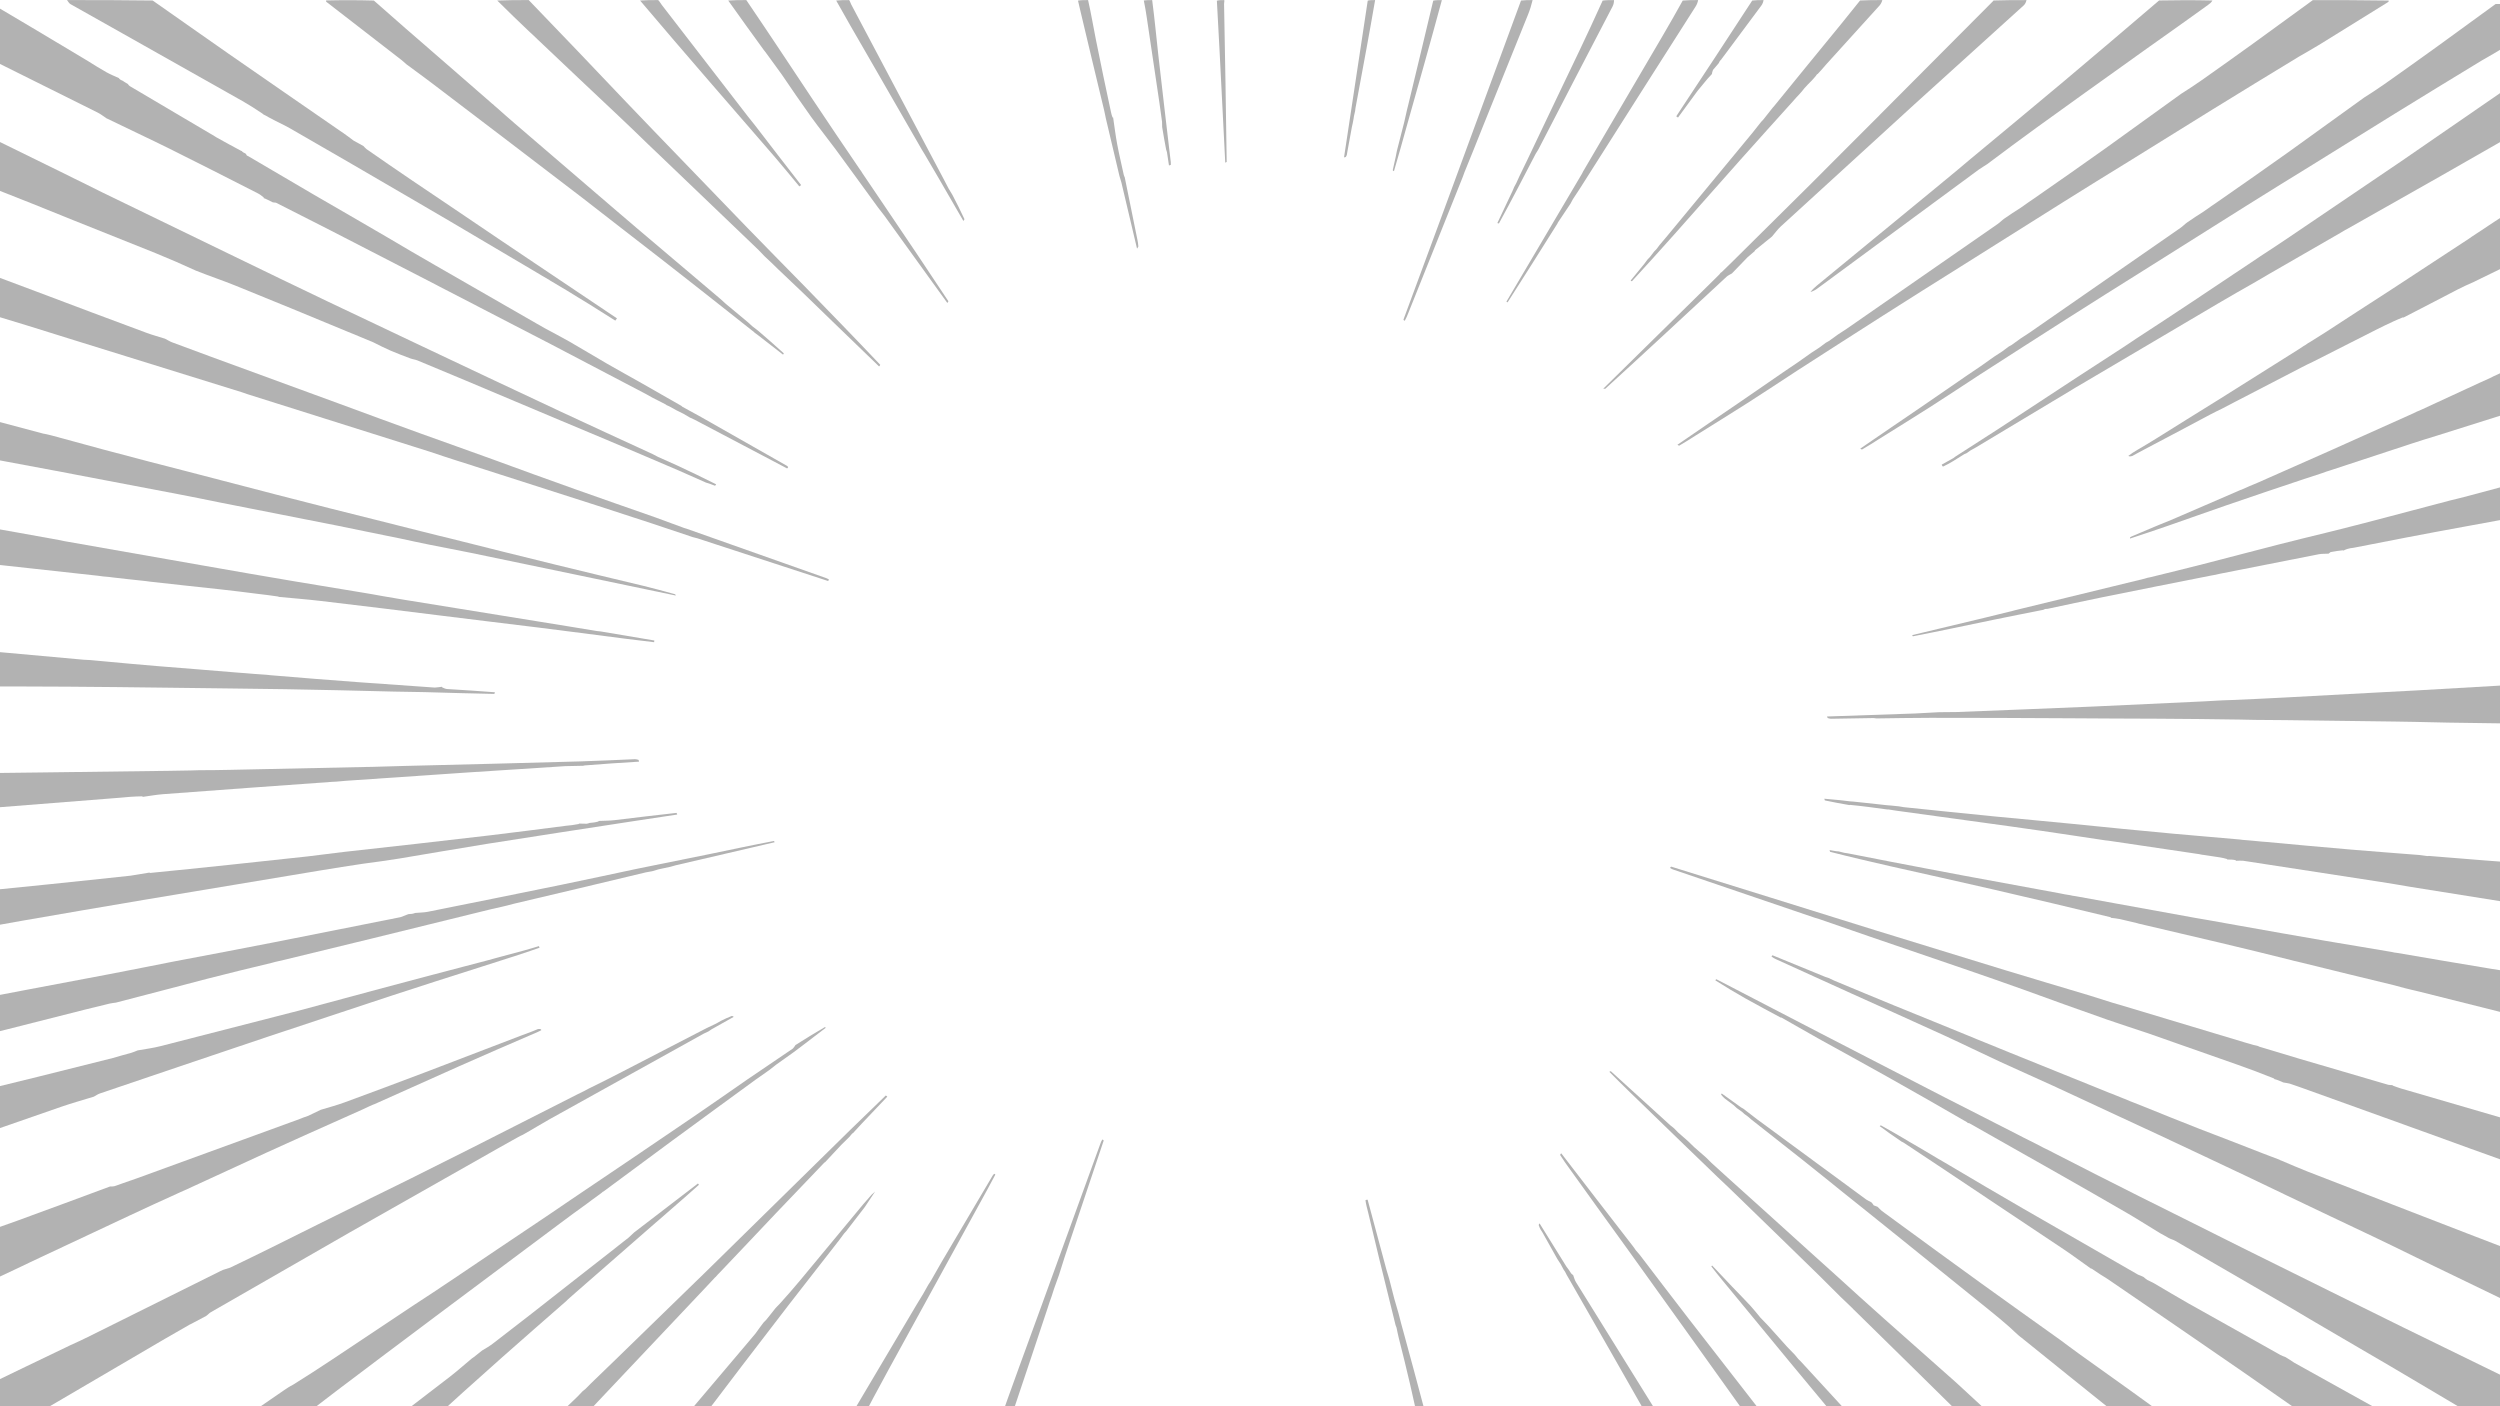 <?xml version="1.0" encoding="utf-8"?>
<!-- Generator: Adobe Illustrator 25.0.0, SVG Export Plug-In . SVG Version: 6.00 Build 0)  -->
<svg version="1.1" id="Layer_1" xmlns="http://www.w3.org/2000/svg" xmlns:xlink="http://www.w3.org/1999/xlink" x="0px" y="0px"
	 viewBox="0 0 1920 1080" style="enable-background:new 0 0 1920 1080;" xml:space="preserve">
<style type="text/css">
	.st0{fill:#B2B2B2;}
</style>
<path class="st0" d="M1396.93,797.84c-9.27-5.28-18.55-10.56-28.29-16.07c-0.67-0.39-0.89-0.42-1.13-0.31
	c-8.99-4.87-18.05-9.63-26.96-14.63c-7.73-4.34-15.3-8.96-23.1-13.86c0.11-0.59,0.4-0.77,0.69-0.93
	c26.7,13.87,53.41,27.73,80.72,41.88c31.83,16.41,63.03,32.6,94.29,48.65c18.71,9.61,37.53,19.01,56.52,28.8
	c3.1,1.68,5.99,3.07,9.15,4.66c3.1,1.57,5.94,2.93,9,4.58c1.11,0.66,2,1.03,3.15,1.6c2.3,1.15,4.34,2.1,6.58,3.34
	c22.2,11.4,44.15,22.58,66.19,33.61c25.66,12.85,51.39,25.56,77.3,38.61c2.75,1.42,5.29,2.57,8.04,3.99
	c1.49,0.79,2.77,1.32,4.26,2.12c37.34,18.56,74.47,36.85,111.9,55.35c34.88,17.09,69.46,33.97,104.06,50.82
	c1.02,0.5,2.19,0.69,3.3,1.03c0,8.07,0,16.14,0,24.38c-13.01,0-26.02,0-39.51-0.36c-26.04-15.5-51.57-30.7-77.16-45.77
	c-16.66-9.81-33.42-19.44-50.35-29.43c-2.4-1.46-4.6-2.64-7.01-4.11c-1.5-0.97-2.78-1.64-4.31-2.54c-5.6-3.36-10.93-6.52-16.29-9.64
	c-29.09-16.89-58.18-33.78-87.3-50.61c-1.54-0.89-3.38-1.27-5.17-2.25c-2.27-1.47-4.54-2.44-6.63-3.7
	c-8.26-4.99-16.36-10.23-24.69-15.08c-17.93-10.42-35.93-20.7-53.96-30.94c-22.45-12.74-44.95-25.38-67.65-38.31
	c-0.59-0.22-0.97-0.2-1.41-0.2c-0.07-0.02-0.11-0.15-0.2-0.49c-20.71-12.01-41.29-23.75-61.95-35.34
	C1431.67,816.97,1414.28,807.44,1396.93,797.84z"/>
<path class="st0" d="M604.48,359.75c-23.48-12.36-46.96-24.72-71.01-37.4c-1.59-0.77-2.61-1.22-3.63-1.67
	c-1.52-0.89-3.03-1.78-5.13-3c-2.09-1.06-3.6-1.79-5.11-2.52c-1.69-0.95-3.39-1.9-5.67-3.13c-1.11-0.5-1.62-0.73-2.14-0.95
	c-0.13-0.22-0.33-0.36-1.01-0.71c-3.64-1.91-6.86-3.54-10.09-5.17c-1.19-0.69-2.39-1.39-4.19-2.36
	c-24.91-13.04-49.18-25.86-73.52-38.54c-18.52-9.64-37.15-19.11-55.94-28.94c-1.09-0.66-1.97-1.04-3.12-1.63
	c-7.37-3.82-14.47-7.44-21.8-11.26c-1.57-0.82-2.92-1.43-4.49-2.31c-1.1-0.66-1.98-1.06-3.12-1.66
	c-27.13-14.03-53.98-27.88-80.88-41.66c-13.77-7.05-27.61-13.98-41.66-21.16c-0.87-0.17-1.49-0.13-2.43-0.27
	c-1.55-0.75-2.79-1.33-4.29-2.12c-1.07-0.55-1.89-0.88-2.75-1.15c-0.04,0.07,0.11-0.01,0.14-0.38c-1.57-1.38-3.1-2.51-4.79-3.36
	c-22.49-11.42-44.93-22.93-67.54-34.14c-16-7.94-32.24-15.45-48.64-23.46c-2.42-1.67-4.46-3.25-6.75-4.39
	C39.07,68.52,3.19,50.67-32.7,32.83c-1.86-0.92-3.9-1.54-5.85-2.3c0-10.08,0-20.15,0-30.47c9.06,0,18.12,0,27.92,0.27
	c25.9,15.28,51.07,30.29,76.49,45.55c0.7,0.45,1.15,0.64,1.8,1.08c4.84,3.02,9.4,5.92,14.13,8.55c3.12,1.74,6.48,3.09,9.76,4.57
	c0.02-0.05-0.08,0-0.04,0.36c0.79,0.74,1.53,1.11,2.51,1.54c0.23,0.06,0.71,0.09,0.76,0.47c1.14,0.82,2.22,1.26,3.38,2.05
	c0.59,0.8,1.03,1.36,1.61,1.7c21.5,12.7,43.02,25.37,64.94,38.35c0.72,0.45,1.03,0.61,1.53,0.96c6.35,3.56,12.5,6.92,18.91,10.33
	c0.26,0.05,0.77,0.15,0.78,0.51c0.75,0.71,1.48,1.06,2.52,1.5c0.52,0.41,0.74,0.73,0.91,1.32c0.28,0.38,0.62,0.49,1.29,0.78
	c16.76,9.83,33.14,19.53,49.6,29.11c18.98,11.04,38.04,21.97,57.28,33.24c12.33,7.32,24.41,14.39,36.56,21.36
	c25.9,14.87,51.82,29.7,77.96,44.81c1.09,0.65,1.95,1.04,3.02,1.7c1.04,0.69,1.88,1.1,2.98,1.73c6.56,3.6,12.95,6.83,19.15,10.38
	c9.85,5.65,19.52,11.57,29.36,17.24c8.79,5.07,17.71,9.94,26.53,14.94c10.1,5.73,20.17,11.51,30.25,17.27c0,0,0.21,0.3,0.62,0.61
	c5.09,2.85,9.77,5.39,14.44,7.93c21.95,12.47,43.9,24.95,65.85,37.42c0.31,0.17,0.59,0.38,1.04,1.02
	C605.13,359.36,604.8,359.55,604.48,359.75z"/>
<path class="st0" d="M1404.08,750.98c1.47,0.7,2.95,1.4,5.05,2.34c15.66,6.48,30.65,12.79,45.71,18.94
	c20.42,8.34,40.88,16.55,61.6,25.1c1.24,0.6,2.21,0.92,3.47,1.43c8.15,3.31,16,6.44,24.14,9.83c24.38,9.88,48.46,19.51,72.82,29.41
	c1.25,0.59,2.23,0.9,3.48,1.4c1.91,0.77,3.54,1.36,5.48,2.16c1.69,0.72,3.08,1.23,4.71,1.91c1.37,0.54,2.49,0.91,3.87,1.55
	c1.23,0.6,2.19,0.92,3.45,1.42c2.79,1.12,5.28,2.06,8.06,3.18c14.65,5.92,28.97,11.75,43.39,17.36
	c15.91,6.18,31.89,12.16,48.01,18.58c4.52,1.83,8.88,3.31,13.31,5.06c0.38,0.35,0.69,0.42,1.34,0.64
	c7.05,2.95,13.69,5.91,20.46,8.54c21.66,8.43,43.37,16.74,65.32,25.37c38.45,14.94,76.63,29.62,114.82,44.29
	c0,13.9,0,27.8-0.37,42.22c-4.34-1.39-8.3-3.3-12.26-5.21c-23.47-11.31-46.94-22.61-70.68-34.17c-0.73-0.4-1.19-0.55-1.89-0.92
	c-4.12-2.05-8-3.88-12.16-5.91c-11.15-5.46-21.99-10.78-32.9-15.96c-21.81-10.36-43.66-20.65-65.66-31.22
	c-0.75-0.41-1.33-0.57-2.12-1.01c-2.44-1.26-4.66-2.25-7.15-3.44c-7.77-3.77-15.26-7.34-22.77-10.89
	c-22.26-10.5-44.49-21.05-66.79-31.46c-20.29-9.47-40.65-18.79-61.21-28.45c-2.79-1.36-5.34-2.44-8.11-3.75
	c-1.35-0.69-2.48-1.17-3.83-1.81c-0.87-0.41-1.53-0.66-2.46-1.12c-1.11-0.52-1.96-0.83-3.02-1.42
	c-14.4-6.62-28.63-12.84-42.73-19.34c-14.45-6.66-28.7-13.73-43.16-20.35c-23.81-10.9-47.72-21.58-71.59-32.36
	c-19.29-8.76-38.58-17.52-57.87-26.29c-1.06-0.48-2.09-1.04-3.31-1.97c0.15-0.61,0.47-0.8,0.79-1
	c13.33,5.47,26.65,10.93,40.56,16.62C1402.98,750.67,1403.53,750.83,1404.08,750.98z"/>
<path class="st0" d="M553.9,783.9c2.53-1.24,5.07-2.49,8.2-3.67c0.96,0.2,1.2,0.43,1.33,0.77c-5.36,3.02-10.72,6.04-16.68,9.34
	c-1.31,0.8-2.02,1.31-2.73,1.83c-0.97,0.43-1.95,0.86-3.52,1.64c-39.85,22.13-79.12,43.88-118.33,65.71
	c-6.9,3.84-13.55,8.07-20.69,12.01c-1.4,0.55-2.44,1.2-3.8,1.91c-1.39,0.74-2.46,1.43-3.9,2.16c-3.81,2.08-7.25,4.11-11.05,6.2
	c-0.74,0.37-1.11,0.68-1.85,1.04c-37.41,21.13-74.45,42.2-111.86,63.42c-36,20.61-71.64,41.09-107.25,61.6
	c-1.14,0.66-1.97,1.79-3.38,2.74c-4.16,2.14-7.89,4.25-11.89,6.33c-0.4,0.09-0.52,0.22-1.03,0.48c-6.52,3.69-12.68,7.22-18.8,10.8
	c-29.33,17.16-58.68,34.31-87.97,51.53c-9.57,5.63-18.98,11.5-28.46,17.27c-16.16,0-32.32,0-48.81,0c0-6.45,0-12.91,0.36-19.61
	c7.91-3.8,15.5-7.3,23.01-10.92c23.01-11.1,45.99-22.25,69.37-33.42c4.71-2.11,9.06-4.13,13.35-6.26
	c33.74-16.79,67.47-33.61,101.52-50.48c0.83-0.36,1.33-0.67,2.21-1.03c1.97-0.58,3.57-1.1,5.54-1.75
	c10.41-5.02,20.47-9.87,30.47-14.83c24.42-12.13,48.81-24.32,73.62-36.54c1.3-0.61,2.2-1.17,3.47-1.78
	c3.93-1.86,7.49-3.68,11.4-5.58c7.01-3.39,13.68-6.68,20.32-10.01c15.54-7.77,31.11-15.51,46.61-23.36
	c26.88-13.61,53.71-27.3,80.9-41.05c1.97-0.96,3.6-1.82,5.58-2.75c1.1-0.57,1.85-1.07,2.99-1.61c7.98-3.9,15.6-7.71,23.16-11.62
	c22.52-11.62,45.03-23.28,67.54-34.92c2.16-1.03,4.32-2.06,7.08-3.35C551.66,785.21,552.78,784.56,553.9,783.9z"/>
<path class="st0" d="M519.74,357.33c10.02,4.71,20.04,9.42,30.23,14.6c-0.19,0.67-0.55,0.88-0.91,1.09
	c-1.29-0.45-2.59-0.9-4.42-1.64c-1.19-0.44-1.83-0.6-2.48-0.76c-6.73-2.99-13.47-5.97-20.85-9.24
	c-19.01-8.11-37.34-15.99-55.74-23.74c-23.15-9.74-46.36-19.37-69.83-29.33c-25.2-10.69-50.12-21.11-75.06-31.47
	c-1.76-0.73-3.78-0.92-5.57-1.59c-5.02-1.89-10.05-3.78-14.97-5.89c-4.5-1.93-8.85-4.15-13.53-6.51c-3.34-1.44-6.42-2.61-9.78-4.04
	c-0.78-0.38-1.27-0.51-1.86-0.77c-0.4-0.34-0.72-0.4-1.36-0.59c-2.29-0.98-4.27-1.7-6.54-2.67c-28.92-11.99-57.51-23.82-86.22-35.41
	c-10-4.04-20.27-7.47-30.51-11.56c-10.21-4.67-20.26-9.1-30.45-13.22c-20.59-8.32-41.25-16.48-62.24-24.91
	c-11.1-4.52-21.83-8.87-32.6-13.15c-19.69-7.83-39.4-15.64-59.12-23.4c-1.4-0.55-2.98-0.69-4.48-1.03c0-13.56,0-27.13,0.39-41.17
	c9,3.78,17.59,8.08,26.23,12.3c21.09,10.32,42.19,20.61,63.5,31.15c1.86,1,3.51,1.76,5.43,2.72c2.2,1.1,4.13,1.99,6.33,3.09
	c5.22,2.64,10.14,5.11,15.09,7.51c33.89,16.42,67.79,32.83,101.96,49.45c23.98,11.63,47.65,23.11,71.39,34.44
	c22.45,10.71,44.98,21.27,67.79,32.17c37.23,17.65,74.13,35.08,111.1,52.38c23.51,11,47.13,21.78,70.71,32.67
	c1.12,0.58,2.24,1.17,3.99,2.09C510.58,353.27,515.16,355.3,519.74,357.33z"/>
<path class="st0" d="M1283.46,665.57c25.5,7.94,51,15.86,76.5,23.81c26.47,8.25,52.92,16.53,80.11,25
	c33.73,10.36,66.71,20.59,99.74,30.67c21.36,6.52,42.79,12.84,64.57,19.37c6.24,1.94,12.09,3.76,18.25,5.75
	c1.85,0.54,3.4,0.91,5.26,1.51c32.17,9.74,64.04,19.25,96.18,28.93c1.13,0.34,1.97,0.5,3.05,0.87c1.24,0.4,2.24,0.59,3.57,1.04
	c1.38,0.36,2.45,0.46,3.65,0.87c0.35,0.34,0.57,0.38,1.12,0.57c10.37,3.15,20.4,6.2,30.46,9.15c22.66,6.64,45.33,13.22,68.23,20
	c1.02,0.19,1.8,0.2,2.82,0.25c0.23,0.04,0.69,0.09,0.85,0.44c2.1,0.89,4.04,1.42,6.24,2.19c1.84,0.6,3.41,0.98,5.33,1.54
	c31.54,9.26,62.73,18.36,93.93,27.39c3.03,0.88,6.18,1.35,9.27,2.01c0,11.19,0,22.39-0.39,34.2c-7.74-2.02-15.09-4.67-22.44-7.3
	c-21.41-7.68-42.83-15.37-64.48-23.3c-1.81-0.71-3.37-1.16-5.14-1.84c-0.76-0.34-1.32-0.47-2.19-0.8c-2.15-0.79-4-1.38-6.1-2.19
	c-1.8-0.71-3.33-1.2-5.19-1.88c-26.16-9.44-52-18.68-78.18-28.13c-1.35-0.51-2.36-0.8-3.65-1.28c-2.19-0.78-4.1-1.38-6.33-2.18
	c-1.47-0.35-2.63-0.51-4.11-0.76c-0.78-0.12-1.24-0.15-1.81-0.61c-2.1-1.02-4.07-1.61-6.06-2.17c-0.01,0.03-0.06-0.01,0.11-0.34
	c-9.41-3.82-18.96-7.39-28.59-10.78c-22.62-7.96-45.26-15.83-68.2-23.96c-10.52-3.59-20.8-6.78-30.94-10.33
	c-21.74-7.62-43.42-15.43-65.38-23.43c-14.31-5.13-28.35-10.02-42.41-14.85c-25.41-8.73-50.84-17.41-76.27-26.11
	c-12.34-4.26-24.67-8.52-37.66-13.04c-1.49-0.48-2.33-0.71-3.17-0.93c-36.27-12.34-72.53-24.69-108.8-37.03
	c-0.8-0.27-1.59-0.58-2.58-1.27C1282.78,665.99,1283.12,665.78,1283.46,665.57z"/>
<path class="st0" d="M527.3,406.05c35.73,12.64,71.45,25.29,107.18,37.93c0.67,0.24,1.33,0.52,2.19,1.18c-0.15,0.6-0.5,0.8-0.86,1
	c-28.58-9.33-57.16-18.66-85.74-27.99c-4.59-1.5-9.17-3.04-14.45-4.74c-1.66-0.42-2.63-0.67-3.6-0.92
	c-10.21-3.42-20.43-6.84-31.35-10.5c-14.31-4.68-27.89-9.17-41.51-13.54c-30.98-9.94-61.98-19.83-93.23-29.9
	c-3.74-1.21-7.22-2.26-10.99-3.55c-0.8-0.31-1.31-0.37-2.05-0.61c-1.19-0.41-2.15-0.64-3.41-1.1c-2.99-1.03-5.68-1.84-8.73-2.83
	c-3.93-1.36-7.49-2.57-11.08-3.7c-46.45-14.63-92.9-29.26-139.59-44.04c-1.6-0.6-2.95-1.06-4.31-1.49
	c-42.85-13.29-85.71-26.57-128.89-40.03c-12.17-3.84-23.99-7.55-35.84-11.18c-18.17-5.57-36.36-11.1-54.56-16.59
	c-1.6-0.48-3.35-0.54-5.03-0.8c0-10.86,0-21.71,0.39-32.97c22.3,7.76,44.22,15.92,66.44,24.35c28.27,10.71,56.22,21.19,84.2,31.57
	c4.53,1.68,9.23,2.94,14.22,4.52c2.06,1.02,3.67,2.11,5.46,2.78c9.85,3.72,19.73,7.38,29.63,10.99
	c32.36,11.83,64.74,23.64,97.45,35.68c21.65,7.99,42.93,15.83,64.28,23.54c18.13,6.54,36.31,12.93,54.78,19.65
	c21.22,7.79,42.11,15.39,63.05,22.83c20.64,7.34,41.35,14.54,62.03,21.79c7.11,2.63,14.22,5.26,21.99,8.1
	C526.45,405.82,526.88,405.93,527.3,406.05z"/>
<path class="st0" d="M1380.37,284.56c-12.84,8.39-25.62,16.87-38.55,25.13c-13.02,8.32-26.2,16.39-39.28,24.61
	c-4.16,2.61-8.26,5.33-12.95,7.98c-0.8-0.26-1.04-0.5-1.28-0.74c15.54-10.62,31.04-21.3,46.63-31.85
	c15.19-10.28,30.13-20.93,45.95-31.51c3.73-2.63,6.88-4.87,10.03-7.11c1.92-1.25,3.84-2.5,6.32-4.12c2.03-1.49,3.51-2.61,4.99-3.72
	c0.61-0.33,1.21-0.65,2.33-1.3c2.67-1.89,4.83-3.46,6.99-5.03c2.07-1.34,4.14-2.68,6.75-4.42c39.03-27.1,77.53-53.79,116.01-80.52
	c1.78-1.23,3.27-2.87,5.04-4.11c4.06-2.84,8.22-5.55,12.68-8.38c1.97-1.32,3.59-2.58,5.53-3.9c1.79-1.17,3.28-2.27,5.11-3.51
	c18.39-12.82,36.52-25.4,54.47-38.23c19.3-13.79,38.42-27.82,57.98-41.79c5.52-3.51,10.74-6.89,15.81-10.47
	c13.15-9.29,26.29-18.62,39.35-28.04c15.37-11.09,30.66-22.29,45.98-33.44c19.16,0,38.32,0,58.17,0.33c0.29,0.64-0.08,1-0.51,1.27
	c-17.11,10.62-34.2,21.26-51.34,31.83c-5.51,3.4-11.14,6.6-17.06,10c-22.49,13.68-44.67,27.2-66.77,40.85
	c-21.07,13.02-42.06,26.17-63.43,39.37c-16.78,10.32-33.26,20.47-49.65,30.77c-26.44,16.61-52.82,33.3-79.59,50.07
	c-20.15,12.62-39.97,25.08-59.71,37.66C1424.31,256.26,1402.36,270.44,1380.37,284.56z"/>
<path class="st0" d="M1405.16,652.87c1.41,0.25,2.81,0.49,4.95,0.85c1.18,0.14,1.62,0.16,2.07,0.19c1.16,0.29,2.32,0.58,4.15,1.03
	c1.39,0.25,2.11,0.34,2.83,0.43c10.8,2.12,21.6,4.24,33.15,6.48c18.95,3.59,37.15,7.15,55.37,10.54c24.74,4.6,49.5,9.08,74.51,13.74
	c1.23,0.27,2.2,0.41,3.46,0.7c1.56,0.27,2.83,0.38,4.26,0.69c0.63,0.22,1.1,0.26,1.84,0.42c0.84,0.14,1.42,0.15,2.38,0.34
	c30.85,5.62,61.32,11.06,92.12,16.72c3.56,0.66,6.79,1.11,10.32,1.77c6.94,1.32,13.57,2.44,20.6,3.69
	c23.36,4.17,46.31,8.25,69.28,12.19c16.74,2.87,33.52,5.55,50.55,8.5c0.7,0.22,1.13,0.25,1.83,0.41c0.84,0.14,1.42,0.15,2.39,0.31
	c24.09,4.14,47.78,8.2,71.5,12.1c13.27,2.18,26.58,4.1,39.87,6.14c0,11.19,0,22.39-0.4,34.24c-1.72,0.36-3.05,0.08-4.37-0.24
	c-29.8-7.45-59.6-14.9-89.73-22.52c-3.9-0.94-7.48-1.71-11.24-2.7c-0.76-0.3-1.34-0.37-2.29-0.61c-2.18-0.63-3.97-1.13-5.78-1.57
	c-23.53-5.71-47.05-11.4-70.8-17.31c-2.18-0.59-4.13-0.97-6.38-1.51c-0.73-0.2-1.17-0.24-1.84-0.49
	c-18.24-4.56-36.24-8.98-54.27-13.25c-20.83-4.94-41.69-9.75-62.84-14.77c-0.54-0.15-0.77-0.14-1.14-0.34
	c-4.39-1.1-8.63-2-13.34-3.16c-2.6-0.5-4.73-0.73-6.88-0.97c-0.03,0-0.19-0.19-0.39-0.48c-30.22-7.32-60.22-14.44-90.27-21.36
	c-26.07-6.01-52.2-11.79-78.3-17.67c-15.48-3.56-30.96-7.11-46.8-11.19C1405.15,653.41,1405.15,653.14,1405.16,652.87z"/>
<path class="st0" d="M-38.55,997.46c0-13.9,0-27.8,0.37-41.95c17.42-6.16,34.55-11.89,51.51-18.03
	c23.66-8.56,47.19-17.42,71.04-26.21c0.25-0.05,0.75-0.19,1.01-0.03c0.86,0.03,1.44-0.11,2.34-0.22c0.47-0.09,0.64-0.19,1.15-0.35
	c1.89-0.65,3.44-1.26,5.45-1.94c3.99-1.34,7.54-2.58,11.06-3.86c39.11-14.27,78.22-28.55,117.75-42.91c2.72-0.99,5.03-1.9,7.65-2.81
	c0.83-0.29,1.35-0.59,2.19-0.88c1.31-0.4,2.29-0.82,3.68-1.29c3.37-1.58,6.33-3.11,9.73-4.67c6.4-1.91,12.47-3.55,18.32-5.7
	c20.77-7.64,41.51-15.36,62.18-23.22c24.16-9.18,48.24-18.53,72.72-27.84c3.17-1.16,5.96-2.29,9.12-3.42
	c1.61-0.6,2.87-1.21,4.43-1.81c0.73-0.05,1.14-0.11,1.77-0.03c0.55,0.26,0.8,0.47,0.75,0.89c-0.82,0.48-1.41,0.84-2.4,1.22
	c-0.82,0.32-1.24,0.61-2.05,0.92c-19.76,8.5-39.16,16.9-58.48,25.49c-21.73,9.66-43.37,19.48-65.29,29.23
	c-0.24-0.01-0.58,0.29-0.87,0.29c-0.94,0.36-1.6,0.73-2.64,1.16c-1.98,0.89-3.57,1.72-5.52,2.59c-4.66,2.05-8.96,4.05-13.65,6.1
	c-20.31,9.04-40.27,17.96-60.14,27.04c-20.82,9.52-41.56,19.21-62.63,28.83c-1.14,0.45-1.99,0.9-3.21,1.4
	c-0.79,0.33-1.2,0.61-1.99,0.92c-12.61,5.71-24.87,11.34-37.08,17.06c-22.67,10.63-45.32,21.32-68.35,32.09
	c-2.89,1.35-5.4,2.6-8.27,3.9c-2.55,1.19-4.75,2.32-7.3,3.5c-16.66,7.78-32.95,15.53-49.29,23.2
	C-35.03,996.85-36.85,997.03-38.55,997.46z"/>
<path class="st0" d="M1865.37,657.35c28.81,2.35,57.63,4.71,86.82,6.75c0.38,10.54,0.38,21.39-0.04,32.7
	c-7.48-0.71-14.54-1.91-21.6-3.03c-26.23-4.18-52.47-8.34-79.05-12.62c-7.97-1.37-15.59-2.68-23.22-3.85
	c-35.06-5.39-70.13-10.73-105.59-16.25c-2.03-0.1-3.66-0.05-5.31,0.04c0,0.03-0.15-0.03-0.53-0.5c-2.29-0.48-4.21-0.49-6.16-0.46
	c-0.03,0.04-0.2-0.05-0.38-0.41c-1.73-0.59-3.27-0.81-5.2-1.21c-4.23-0.69-8.07-1.22-12.28-1.87c-1.12-0.15-1.87-0.18-2.82-0.43
	c-0.78-0.25-1.36-0.27-2.37-0.42c-22.93-3.42-45.45-6.72-68.25-10.13c-0.88-0.11-1.47-0.11-2.47-0.26
	c-8.27-1.28-16.14-2.4-24.34-3.66c-16.38-2.45-32.42-4.83-48.49-7.06c-29.5-4.11-59.01-8.13-88.51-12.19
	c-1.54-0.23-3.08-0.47-5.21-0.82c-0.76-0.08-0.94-0.05-1.12-0.02c-9.37-1.28-18.73-2.57-28.54-3.51c-0.43,0.34-0.46,0.15-0.46,0.15
	c-6.13-1.08-12.27-2.16-18.78-3.57c-0.26-0.65-0.26-0.98-0.39-1.3c2.77,0.24,5.53,0.49,9.07,0.84c1.54,0.16,2.31,0.22,3.08,0.28
	c2.47,0.29,4.95,0.58,7.97,0.94c1.09,0.1,1.62,0.12,2.15,0.14c2.36,0.27,4.73,0.54,7.65,0.81c1.23,0.08,1.9,0.18,2.58,0.27
	c4.92,0.53,9.84,1.07,15.52,1.7c1.53,0.15,2.3,0.19,3.06,0.24c1.77,0.2,3.54,0.41,6.12,0.62c1.8,0.22,2.78,0.53,3.79,0.64
	c23.21,2.39,46.41,4.83,69.63,7.11c19.65,1.92,39.32,3.65,59.32,5.65c26.33,2.68,52.32,5.24,78.32,7.64
	c16.82,1.55,33.66,2.86,50.8,4.44c0.78,0.14,1.25,0.12,2.06,0.27c2.17,0.25,4,0.32,6.23,0.51c3.21,0.34,6.02,0.55,9.16,0.88
	c0.79,0.08,1.25,0.05,2.14,0.14c22.31,2.07,44.18,4.1,66.07,5.96c17.47,1.48,34.95,2.77,52.43,4.15c1.76,0.25,3.52,0.51,5.95,0.8
	C1864.88,657.47,1865.37,657.35,1865.37,657.35z"/>
<path class="st0" d="M594.88,646.85c-25.09,5.85-50.19,11.71-76,17.71c-1.76,0.47-2.79,0.78-3.83,1.09c-2.78,0.6-5.56,1.19-9.2,1.98
	c-2.23,0.62-3.6,1.04-4.97,1.47c-1.39,0.22-2.77,0.43-4.84,0.87c-34.11,8.18-67.54,16.15-101.36,24.1c-1.9,0.46-3.4,0.92-5.27,1.38
	c-1.53,0.34-2.69,0.68-4.26,1.02c-2.58,0.55-4.77,1.11-7.41,1.67c-2.75,0.64-5.05,1.28-7.75,1.89c-28.71,6.98-57.01,14-85.32,20.98
	c-22.04,5.43-44.1,10.8-66.54,16.19c-2.33,0.5-4.27,1.01-6.76,1.55c-1.21,0.29-1.88,0.55-2.91,0.78
	c-16.71,4.03-33.1,7.96-49.4,12.18c-23.24,6.02-46.41,12.26-70.02,18.3c-1.77,0.17-3.13,0.46-4.89,0.75c-2.84,0.68-5.29,1.35-8.1,2
	c-1.96,0.44-3.55,0.9-5.55,1.34c-1.97,0.43-3.53,0.87-5.53,1.35c-20.39,5.12-40.34,10.26-60.31,15.29
	c-14.39,3.63-28.81,7.12-43.22,10.68c0-9.84,0-19.68,0.44-29.97c41.15-8.09,81.88-15.68,122.58-23.39
	c16.26-3.08,32.47-6.42,48.79-9.59c25.86-4.9,51.65-9.77,77.4-14.82c22.93-4.49,45.82-9.16,69.11-13.73
	c4.44-0.86,8.49-1.74,12.99-2.61c2.67-0.49,4.9-0.98,7.54-1.45c2.71-0.52,5.01-1.08,7.74-1.62c2.03-0.73,3.64-1.48,5.6-2.18
	c1.08-0.08,1.8-0.21,2.87-0.24c0.89-0.14,1.43-0.38,2.44-0.68c3.5-0.33,6.6-0.29,9.56-0.88c34.22-6.85,68.44-13.75,102.63-20.75
	c19.19-3.93,38.33-8.1,57.49-12.16c18.99-3.84,37.99-7.64,56.97-11.55c16.14-3.33,32.26-6.79,48.78-9.93
	C594.82,646.38,594.85,646.61,594.88,646.85z"/>
<path class="st0" d="M1952.58,555.64c-24.07,0.1-48.14-0.27-72.2-0.67c-8.37-0.14-16.73-0.36-25.78-0.56
	c-5.63-0.1-10.57-0.2-15.51-0.26c-27.1-0.33-54.2-0.65-81.72-1.06c-1.85-0.04-3.27,0-5.17-0.05c-6.79-0.07-13.11-0.04-19.98-0.16
	c-3.18-0.11-5.8-0.07-8.63-0.17c-0.69-0.07-1.18,0.01-2.06-0.06c-21.55-0.33-42.69-0.57-63.84-0.68
	c-22.68-0.12-45.36-0.13-68.5-0.34c-35.88-0.22-71.3-0.35-106.72-0.34c-13.77,0-27.55,0.3-41.32,0.46
	c-0.49-0.09-0.98-0.18-2.27-0.28c-11.45,0.18-22.08,0.37-32.72,0.55c-0.74-0.09-1.49-0.18-2.52-0.56c-0.31-0.6-0.38-0.9-0.5-1.19
	c22.22-0.77,44.44-1.53,67.58-2.31c6.73-0.34,12.54-0.66,18.35-0.98c4.17-0.04,8.35-0.08,13.41-0.13
	c35.49-1.41,70.1-2.71,104.7-4.21c28.42-1.24,56.84-2.71,85.71-4c4.86-0.23,9.26-0.54,14.01-0.78c2.16-0.05,3.98-0.17,6.23-0.21
	c14.06-0.6,27.7-1.21,41.33-1.95c25.38-1.37,50.76-2.81,76.57-4.15c8.44-0.38,16.45-0.82,24.46-1.28
	c32.37-1.87,64.74-3.74,97.11-5.61C1952.58,534.81,1952.58,544.99,1952.58,555.64z"/>
<path class="st0" d="M494.06,449.92c8.03,2.03,16.07,4.07,24.48,6.49c0.39,0.58,0.39,0.77,0.4,0.96
	c-20.67-4.32-41.35-8.64-62.02-12.95c-5.44-1.14-10.87-2.28-16.98-3.54c-26.57-5.52-52.45-10.95-78.36-16.3
	c-10.58-2.18-21.21-4.13-31.8-6.26c-7.4-1.48-14.77-3.09-22.5-4.78c-4.5-0.91-8.64-1.67-13.05-2.64c-4.09-0.91-7.91-1.61-12.01-2.45
	c-7.68-1.63-15.08-3.16-22.49-4.62c-30-5.9-60-11.78-90.4-17.82c-11.3-2.31-22.19-4.53-33.11-6.61c-25.7-4.9-51.42-9.74-77.53-14.77
	c-5.08-1.02-9.77-1.87-14.67-2.83c-0.21-0.11-0.68-0.03-1.05-0.17c-27.42-5.17-54.47-10.2-81.51-15.23c0-10.52,0-21.03,0.41-31.95
	c24.06,5.9,47.71,12.21,71.55,18.62c0.19,0.11,0.62,0.01,0.98,0.15c3.37,0.77,6.38,1.41,9.59,2.4
	c23.79,6.58,47.38,12.87,71.01,19.03c18.58,4.84,37.21,9.53,56.15,14.54c27.73,7.27,55.1,14.35,82.51,21.29
	c22.94,5.81,45.93,11.45,69.25,17.41c4.73,1.26,9.11,2.28,13.57,3.39c3.04,0.76,6.02,1.42,9.37,2.28
	c27.38,6.89,54.37,13.65,81.4,20.26C449.47,439.29,471.78,444.57,494.06,449.92z"/>
<path class="st0" d="M-38.55,687.14c25.6-3,51.2-5.47,76.8-8.07c20.4-2.07,40.79-4.31,62.06-6.55c5.36-0.82,9.84-1.57,14.33-2.36
	c0.01-0.04,0.17-0.07,0.58,0.27c40.65-4,80.89-8.31,121.13-12.72c8.89-0.97,17.74-2.32,27.18-3.37
	c38.15-4.2,75.73-8.44,113.28-12.86c19.27-2.27,38.49-4.84,57.73-7.27c3.17-0.31,6.35-0.62,9.84-1.35c0.32-0.43,0.42-0.35,0.42-0.35
	c1.75,0.06,3.5,0.12,5.88,0.12c1.14-0.25,1.65-0.44,2.16-0.63c2.08-0.17,4.17-0.35,6.62-1.06c0.37-0.53,0.52-0.46,0.52-0.46
	c4.01-0.19,8.05-0.15,12.02-0.61c15.72-1.85,31.43-3.86,47.54-5.57c0.44,0.59,0.48,0.93,0.52,1.27c-11.71,1.78-23.42,3.55-36,5.45
	c-37.32,5.76-73.79,11.3-110.22,17.09c-22.45,3.57-44.82,7.56-67.24,11.26c-9.07,1.49-18.2,2.68-27.75,3.97
	c-11.11,1.67-21.79,3.33-32.45,5.11c-45.05,7.52-90.09,15.08-135.63,22.61c-31.34,5.3-62.21,10.56-93.05,15.94
	c-18.77,3.28-37.51,6.76-56.26,10.14C-38.55,707.3-38.55,697.46-38.55,687.14z"/>
<path class="st0" d="M51.48,0.06c21.72,0,43.43,0,65.77,0.33c19.78,13.81,38.87,27.37,58.11,40.75
	c28.49,19.81,57.08,39.49,85.85,59.38c1.76,1.18,3.3,2.2,5.02,3.51c1.89,1.44,3.61,2.59,5.51,4.08c2.57,1.47,4.98,2.6,7.43,4.09
	c0.74,0.92,1.42,1.48,2.31,2.32c11.82,8.22,23.4,16.23,35.07,24.11c21.9,14.79,43.85,29.51,65.98,44.55
	c1.05,0.77,1.9,1.24,2.93,1.98c6.49,4.44,12.81,8.62,19.37,13.03c23.16,15.6,46.09,30.96,69.01,46.33c-0.43,0.57-0.87,1.15-1.3,1.72
	c-6.92-4.36-13.81-8.76-20.77-13.07c-5.34-3.3-10.76-6.48-16.34-10.01c-4.45-2.73-8.71-5.17-13.13-7.8
	c-0.41-0.43-0.71-0.58-1.34-0.86c-3.25-1.91-6.22-3.58-9.4-5.55c-1.1-0.73-1.99-1.17-3.1-1.84c-20-11.87-39.79-23.5-59.79-35.34
	c-1.15-0.71-2.07-1.2-3.25-1.92c-9.12-5.32-17.98-10.42-27.05-15.81c-31.92-18.65-63.6-37.06-95.38-55.33
	c-5.45-3.13-11.31-5.63-17.01-8.82c-1.21-0.85-2.41-1.3-3.67-1.98c-0.35-0.43-0.66-0.54-1.12-0.91c-5.1-3.4-10-6.56-15.09-9.44
	c-30.66-17.31-61.36-34.55-92.29-52.04C80.39,17.93,67.2,10.6,54.09,3.15C52.97,2.51,52.34,1.11,51.48,0.06z"/>
<path class="st0" d="M1784.92,1097c-21.2-14.55-41.82-29.23-62.65-43.62c-34.26-23.68-68.66-47.17-103.57-71.08
	c-4.24-2.63-7.91-4.9-11.55-7.48c-0.34-0.39-0.71-0.47-1.46-0.65c-6.96-4.84-13.42-9.78-20.17-14.29
	c-33.34-22.31-66.75-44.52-100.37-66.99c-7.64-5.08-15.05-9.93-22.64-15c-0.71-0.48-1.24-0.74-2.09-1.13
	c-5.9-3.99-11.46-7.85-16.82-11.9c0.35-0.33,0.49-0.47,0.98-0.55c6.89,3.81,13.43,7.55,20.16,11.57c0.99,0.68,1.79,1.08,2.84,1.69
	c6.64,3.9,13.03,7.59,19.61,11.56c1,0.68,1.82,1.08,2.84,1.66c0.85,0.49,1.49,0.79,2.31,1.35c1.11,0.72,2.05,1.17,3.23,1.88
	c0.67,0.44,1.1,0.62,1.73,1.04c18.82,11.14,37.37,22.12,56.06,32.9c29.42,16.98,58.93,33.81,88.64,50.96
	c1.49,0.63,2.75,1.01,4.1,1.72c1.01,0.93,1.92,1.53,3.09,2.38c1.83,0.98,3.48,1.59,4.97,2.46c8.88,5.16,17.64,10.53,26.59,15.56
	c23.41,13.16,46.9,26.19,70.56,39.56c1.27,0.68,2.34,1.05,3.73,1.55c2.46,1.46,4.6,2.79,6.94,4.41
	c28.47,15.91,56.74,31.52,84.97,47.21c1.25,0.7,2.08,2.14,3.11,3.23C1828.5,1097,1806.95,1097,1784.92,1097z"/>
<path class="st0" d="M461.46,484.97c13.69,2.31,27.38,4.61,41.07,6.92c-0.05,0.44-0.11,0.88-0.16,1.32
	c-7.21-0.88-14.42-1.75-22.46-2.72c-22.6-2.9-44.36-5.8-66.14-8.5c-24.63-3.06-49.29-5.94-74.24-9.1
	c-31.27-3.93-62.24-7.72-93.22-11.36c-10.69-1.25-21.43-2.1-32.19-3.11c-0.04,0.03-0.03,0.05-0.38-0.27
	c-5.5-0.87-10.66-1.43-16.26-2.12c-9.92-1.26-19.38-2.45-28.86-3.48c-17.71-1.93-35.42-3.78-53.48-5.85
	c-1.92-0.32-3.5-0.44-5.46-0.68c-7.77-0.85-15.16-1.59-22.79-2.51c-1.02-0.21-1.81-0.24-2.97-0.39c-1.66-0.16-2.95-0.2-4.65-0.41
	c-1.59-0.26-2.77-0.36-4.19-0.56c-0.24-0.1-0.75,0.01-1.15-0.11c-16.31-1.85-32.22-3.56-48.13-5.29c-21.45-2.34-42.9-4.7-64.35-7.04
	c0-9.5,0-19,0.44-29.13c5.92,0.34,11.39,1.31,16.87,2.27c22.43,3.96,44.86,7.91,67.64,12.09c1.94,0.49,3.54,0.76,5.13,1.03
	c34.99,6.12,69.97,12.25,105.28,18.51c23.32,4.1,46.31,8.11,69.32,11.98c17.7,2.98,35.43,5.79,53.51,8.86
	c2.29,0.43,4.22,0.66,6.44,1.09c2.6,0.53,4.92,0.87,7.62,1.38c5.9,1.07,11.4,1.98,16.91,2.87c41.92,6.79,83.84,13.57,125.77,20.36
	c6.95,1.16,13.9,2.32,21.62,3.57C459.67,484.78,460.57,484.87,461.46,484.97z"/>
<path class="st0" d="M72.1,842.23c-8.43,2.6-16.94,4.97-25.26,7.84c-28.23,9.74-56.39,19.65-84.98,29.53
	c-0.4-11.83-0.4-23.7,0.02-35.97c22.77-5.83,45.12-11.19,67.44-16.71c18.99-4.7,37.92-9.57,57.3-14.35
	c4.84-1.36,9.26-2.74,14.09-3.96c1.8-0.52,3.19-1.21,5.02-1.9c6.13-1.07,11.91-1.83,17.51-3.26c33.14-8.45,66.23-17.06,99.81-25.63
	c2.2-0.49,3.93-0.97,5.66-1.44c21.74-5.86,43.46-11.76,65.21-17.57c26.97-7.21,53.97-14.34,81.37-21.49
	c1.96-0.48,3.5-0.98,5.48-1.52c7.22-1.92,14-3.81,21.26-5.71c4.27-1.17,8.06-2.32,11.86-3.48c0.16,0.42,0.31,0.84,0.47,1.26
	c-6.33,2.18-12.66,4.36-19.35,6.52c-1.2,0.34-2.05,0.7-3.31,1.05c-7.13,2.22-13.86,4.45-20.92,6.7
	c-23.87,7.61-47.45,15.08-70.93,22.81c-31.13,10.24-62.18,20.68-93.68,31.08c-43.44,14.6-86.47,29.15-129.47,43.76
	C75.05,840.35,73.62,841.41,72.1,842.23z"/>
<path class="st0" d="M88.27,612.96c-30.12,2.38-60.24,4.74-90.35,7.13c-11.84,0.94-23.67,1.91-35.98,2.73
	c-0.48-9.31-0.48-18.47,0.01-28.17c3.78-0.62,7.07-0.71,10.84-0.71c3.78-0.01,7.07-0.11,10.77-0.1c1.22,0.01,2.03-0.09,3.34-0.06
	c14.99-0.12,29.49-0.37,44.49-0.53c29.09-0.34,57.69-0.77,86.71-1.11c1.59,0.01,2.75-0.06,4.36-0.05c2.32,0.01,4.19-0.08,6.55-0.08
	c6.01-0.09,11.52-0.26,17.47-0.3c2.25-0.02,4.07-0.16,6.3-0.19c8.18-0.01,15.94-0.1,23.7-0.27c35.36-0.77,70.71-1.56,106.42-2.26
	c0.84,0.02,1.31-0.04,2.27-0.02c8.84-0.22,17.2-0.53,26.07-0.74c45.23-1.09,89.97-2.22,134.7-3.48c13.88-0.39,27.74-1.12,41.61-1.69
	c0.8,0.05,1.6,0.11,2.78,0.48c0.4,0.68,0.42,1.04,0.44,1.41c-13.73,0.85-27.47,1.71-41.71,2.9c-1.03,0.32-1.55,0.3-2.08,0.28
	c-3.97,0.07-7.94,0.14-12.83,0.27c-25.57,1.65-50.22,3.18-74.86,4.85c-31.06,2.1-62.11,4.31-93.63,6.4
	c-2.64,0.19-4.81,0.46-7.39,0.65c-1.22,0.03-2.03,0.13-3.29,0.16c-43.5,3.1-86.54,6.23-129.58,9.46
	c-5.24,0.39-10.42,1.35-15.66,2.07c-0.03,0.03-0.23-0.18-0.59-0.42c-3.21,0.01-6.06,0.25-9.36,0.41c-2.3,0.16-4.15,0.4-6.38,0.57
	C91.42,612.64,89.84,612.8,88.27,612.96z"/>
<path class="st0" d="M634.21,789.32c-6.11,4.67-12.22,9.34-18.88,14.41c-2.26,1.68-3.96,2.98-5.67,4.27
	c-4.34,3.11-8.68,6.21-13.55,9.65c-2.13,1.61-3.73,2.89-5.32,4.17c-3.41,2.39-6.82,4.78-10.76,7.57
	c-21.54,15.76-42.6,31.05-63.56,46.48c-17.66,12.99-35.21,26.13-53.01,39.21c-0.48,0.08-0.65,0.27-1.02,0.7
	c-1.18,0.88-2.04,1.61-3.21,2.41c-1.76,1.21-3.22,2.35-5,3.64c-1.19,0.89-2.06,1.63-3.26,2.45c-7.11,5.1-13.92,10.1-20.68,15.16
	c-31.91,23.85-63.81,47.72-96.05,71.74c-25.2,18.88-50.09,37.56-74.91,56.34c-12.86,9.73-25.58,19.65-38.37,29.48
	c-14.72,0-29.43,0-44.92-0.29c6.73-5.17,14.3-9.96,21.72-14.97c6.83-4.6,13.5-9.43,20.57-14.17c1.1-0.65,1.87-1.28,2.99-1.98
	c1.42-0.8,2.48-1.54,3.9-2.21c10.18-6.35,20.04-12.71,29.81-19.22c21.23-14.14,42.41-28.34,63.94-42.59
	c9.51-6.18,18.7-12.25,27.84-18.41c24.03-16.19,48.03-32.41,72.36-48.67c1.14-0.71,1.96-1.37,3.12-2.1
	c5.51-3.71,10.69-7.34,16.21-11.03c31.58-21.25,62.84-42.41,94.03-63.66c13.89-9.47,27.65-19.12,41.47-28.69
	c11.45-7.77,22.89-15.55,34.91-23.7c1.06-1.16,1.54-1.93,2.02-2.71c7.35-4.61,14.7-9.21,22.5-13.75
	C633.9,788.92,634.21,789.32,634.21,789.32z"/>
<path class="st0" d="M-38.55,498.22c12.52,0.52,25.04,1.44,37.55,2.54c21.5,1.89,42.99,3.9,65.32,5.92c2.07,0.08,3.29,0.1,4.98,0.25
	c3.26,0.33,6.06,0.54,9.34,0.86c14.28,1.33,28.07,2.62,41.88,3.75c20.67,1.69,41.35,3.27,62.33,5.05c1.94,0.2,3.56,0.25,5.58,0.41
	c2.28,0.2,4.18,0.28,6.48,0.54c3.44,0.31,6.48,0.43,9.89,0.7c1.15,0.15,1.94,0.16,3.12,0.34c22.34,1.88,44.28,3.64,66.22,5.26
	c19.78,1.46,39.58,2.75,59.77,4.22c2.09-0.14,3.8-0.39,5.53-0.61c0.04,0.02,0.05,0.11,0.29,0.54c1.44,0.7,2.63,1.12,3.84,1.2
	c12.18,0.77,24.35,1.49,36.51,2.47c-0.15,0.57-0.15,0.9-0.47,1.27c-17.65-0.37-34.85-0.8-52.33-1.34c-1.3-0.07-2.33-0.02-3.8-0.08
	c-7.08-0.15-13.71-0.2-20.84-0.36c-28.09-0.7-55.68-1.4-83.27-1.84c-29.93-0.48-59.86-0.71-90.29-1.15
	c-13.5-0.17-26.49-0.25-39.91-0.47c-11.76-0.17-23.09-0.19-34.86-0.3c-1.59-0.05-2.76,0-4.35-0.04c-1.59-0.03-2.75,0.03-4.4-0.01
	c-9.06-0.07-17.63-0.05-26.65-0.11c-19.46-0.08-38.46-0.07-57.46-0.06C-38.55,517.7-38.55,508.2-38.55,498.22z"/>
<path class="st0" d="M312.34,49.54c-1.38-1.19-2.7-2.44-4.14-3.56c-19.16-14.85-38.34-29.67-57.5-44.52
	c-0.25-0.2-0.39-0.55-0.29-1.11c12.27-0.29,24.25-0.29,36.71,0.07c8.5,7.43,16.49,14.56,24.57,21.58
	c20.51,17.82,41.07,35.59,61.74,53.66c0.81,0.75,1.47,1.22,2.28,1.98c1.31,1.24,2.48,2.18,3.7,3.12c0.05,0,0.07,0.1,0.22,0.33
	c0.73,0.63,1.31,1.03,2.07,1.74c4.77,4.31,9.36,8.32,13.99,12.29c21.21,18.18,42.43,36.34,63.8,54.77c0.81,0.72,1.47,1.18,2.29,1.95
	c1.8,1.63,3.45,2.94,5.24,4.5c1.05,0.92,1.96,1.6,3.01,2.59c1.42,1.3,2.69,2.3,4.12,3.53c0.76,0.67,1.37,1.09,2.13,1.81
	c1.73,1.55,3.3,2.81,5.03,4.31c1.06,0.91,1.96,1.58,3.02,2.56c1.43,1.32,2.71,2.32,4.17,3.59c21.82,18.55,43.45,36.84,65.09,55.13
	c1.09,1,2.18,2,3.76,3.43c6.03,5.04,11.57,9.64,17.11,14.24c0.91,0.84,1.82,1.67,3.16,2.9c1.88,1.5,3.34,2.61,4.8,3.72
	c6.47,5.58,12.94,11.17,19.53,17.2c-0.11,0.65-0.36,0.82-0.64,0.95c-6.21-4.82-12.42-9.64-19.09-14.84c-1.18-0.89-1.9-1.4-2.62-1.91
	c0,0-0.19-0.24-0.53-0.54c-9.28-7.36-18.21-14.43-27.17-21.47c-14.86-11.68-29.68-23.4-44.61-35
	c-19.86-15.44-39.81-30.78-59.87-46.46c-38.64-29.59-77.11-58.88-115.62-88.14C325.37,59.04,318.83,54.33,312.34,49.54z"/>
<path class="st0" d="M1582.25,1029.05c4.85,3.59,9.65,7.25,14.56,10.75c26.39,18.86,52.81,37.68,79.09,56.86
	c-12.46,0.34-24.78,0.34-37.63,0c-5.49-4.46-10.4-8.65-15.42-12.69c-23.33-18.75-46.7-37.46-70.16-56.46
	c-0.92-0.77-1.74-1.27-2.67-2.12c-2.21-2.1-4.31-3.84-6.42-5.94c-5.13-4.55-10.23-8.77-15.39-12.93
	c-24.06-19.38-48.13-38.74-72.36-58.38c-0.86-0.71-1.55-1.15-2.4-1.9c-1.46-1.27-2.77-2.23-4.21-3.41
	c-0.84-0.72-1.55-1.22-2.47-1.99c-0.98-0.81-1.74-1.36-2.64-2.12c-0.71-0.57-1.28-0.93-2.01-1.59c-1.09-0.97-2.02-1.63-3.15-2.55
	c-2.93-2.39-5.66-4.52-8.61-6.92c-0.98-0.82-1.74-1.35-2.7-2.15c-4.13-3.31-8.07-6.36-12.17-9.72c-1.48-1.27-2.8-2.24-4.32-3.48
	c-2.02-1.71-3.83-3.13-5.63-4.57c-6.91-5.53-13.78-11.1-20.72-16.59c-13.3-10.52-26.64-21-39.96-31.49c-0.65-0.57-1.3-1.14-2.41-2.1
	c-1.21-0.91-1.96-1.44-2.71-1.97c-0.5-0.46-1-0.92-1.88-1.71c-1.61-1.19-2.83-2.04-4.04-2.89c-0.61-0.59-1.23-1.19-2.3-2.16
	c-2.54-1.92-4.63-3.47-6.71-5.01c-1.01-0.9-2.01-1.8-3-3.14c0.17-0.58,0.33-0.73,0.48-0.87c4.78,3.43,9.55,6.86,14.76,10.62
	c0.9,0.56,1.36,0.8,1.82,1.04c3.36,2.59,6.72,5.18,10.58,8.15c28.17,20.7,55.83,41.01,83.74,61.57c1.4,0.86,2.56,1.46,4.02,2.17
	c0.75,0.75,1.2,1.39,1.79,2.36c1.09,0.48,2.03,0.64,3.01,1.11c0.97,1.1,1.92,1.89,3.03,2.98c1.72,1.36,3.28,2.41,5.05,3.71
	c2.28,1.7,4.34,3.15,6.56,4.82c21.84,15.99,43.47,31.81,65.21,47.5C1541.92,1000.32,1562.11,1014.65,1582.25,1029.05z"/>
<path class="st0" d="M1512.65,122.69c24.06-20.01,48.18-39.93,72.15-60.05c24.49-20.56,48.82-41.31,73.38-62.28
	c13.51-0.3,26.86-0.3,40.93,0.02c-0.62,1.34-1.94,2.39-3.3,3.38c-11.88,8.55-23.78,17.09-35.97,25.69c-1.05,0.7-1.81,1.34-2.9,2.06
	c-2.13,1.45-3.93,2.83-6.06,4.28c-3.24,2.26-6.14,4.44-9.38,6.7c-1.17,0.77-2,1.48-3.16,2.27c-24.57,17.52-48.85,34.9-73.05,52.39
	c-13.05,9.43-25.95,19.05-39.08,28.89c-2.25,1.57-4.45,2.69-6.41,4.14c-41.49,30.55-82.95,61.13-124.44,91.68
	c-1.45,1.06-3.11,1.83-4.96,2.44c1.48-1.88,3.19-3.52,5.01-5.02c31.34-25.8,62.69-51.59,94.35-77.52c1.13-0.91,1.94-1.69,3.04-2.53
	c1.12-0.84,1.97-1.62,3.12-2.54c1.12-0.92,1.93-1.7,3-2.52c0.74-0.53,1.22-1.01,2.02-1.63c1.5-1.23,2.68-2.32,4.18-3.5
	C1507.82,126.86,1510.24,124.77,1512.65,122.69z"/>
<path class="st0" d="M1443.9,87.98c28.87-28.99,57.74-57.98,86.62-86.97c0.12-0.12,0.25-0.23,0.53-0.64c8.38-0.3,16.6-0.3,25.31-0.3
	c-0.34,1.33-0.9,2.94-2.02,3.95c-27.81,25.23-55.68,50.4-84.01,76.05c-2.14,1.98-3.82,3.49-5.48,5.02
	c-32.39,29.57-64.8,59.12-97.14,88.75c-2.53,2.32-4.54,5.19-6.8,7.8c-4.02,3.24-8.03,6.48-12.44,10.08
	c-0.7,0.53-0.86,0.79-0.86,1.15c-1.64,1.41-3.29,2.83-5.43,4.64c-4.35,4.42-8.21,8.45-12.06,12.48c-1.39,0.85-2.98,1.49-4.15,2.58
	c-30.82,28.6-61.59,57.25-93.1,85.98c-1.01,0.05-1.29,0.02-1.57-0.02c27.44-26.99,54.88-53.99,82.32-80.98
	c2.18-2.14,4.34-4.3,6.86-6.79c0.57-0.67,0.78-0.99,1-1.31c0,0,0.47-0.21,0.86-0.56c2.92-2.82,5.46-5.27,7.96-7.76
	c20.14-19.94,40.32-39.85,60.4-59.85c15.49-15.44,30.85-31.01,46.57-46.64c1.54-1.46,2.78-2.81,4.34-4.31
	C1442.6,89.43,1443.25,88.71,1443.9,87.98z"/>
<path class="st0" d="M407.09,24.85c-8.42-8.03-16.83-16.06-25.21-24.44c7.92-0.35,15.8-0.35,24.17-0.35
	c25.27,26.11,50.06,52.22,74.86,78.31c7.02,7.39,14.09,14.72,21.59,22.52c23.93,24.79,47.36,49.18,70.9,73.47
	c14.65,15.12,29.45,30.1,44.18,45.14c19.47,20.03,38.93,40.05,58.43,60.65c-0.28,0.8-0.58,1.03-0.89,1.26
	c-11.84-11.43-23.69-22.84-35.52-34.28c-7.38-7.13-14.73-14.28-22.55-21.86c-6.76-6.43-13.06-12.43-19.37-18.43
	c0,0-0.17,0.12-0.28-0.26c-3.43-3.45-6.75-6.53-10.06-9.61c-1.59-1.65-3.18-3.3-5.2-5.4c-0.57-0.55-0.7-0.66-0.83-0.78
	c-25.19-24.08-50.38-48.16-75.76-72.54c-2.3-2.23-4.42-4.16-6.57-6.24c-0.16-0.35-0.35-0.44-0.76-0.74
	c-8.02-7.8-15.83-15.32-23.72-22.76c-20.57-19.4-41.17-38.77-61.88-58.46c-1.9-1.92-3.68-3.53-5.47-5.17
	C407.13,24.88,407.09,24.85,407.09,24.85z"/>
<path class="st0" d="M1502.36,1061.84c12.55,11.53,25.09,23.07,37.34,34.88c-7.84,0.28-15.38,0.28-23.4,0.28
	c-1.07-0.78-1.56-1.66-2.25-2.34c-30.04-29.62-60.1-59.23-90.47-88.99c-0.32-0.16-0.38-0.36-0.6-0.66
	c-3.33-3.25-6.44-6.19-9.55-9.14c-5.53-5.51-11.02-11.06-16.59-16.52c-8.97-8.81-18-17.56-27.01-26.33
	c-11.54-11.22-23.09-22.44-34.64-33.65c-5.19-5.04-10.38-10.07-15.9-15.22c-17.43-16.73-34.51-33.36-51.64-49.95
	c-10.6-10.26-21.26-20.45-31.66-31.03c0.53-0.4,0.83-0.44,1.12-0.48c15.05,13.68,30.09,27.36,45.59,41.46
	c1.31,1.09,2.18,1.77,3.04,2.45c0.89,0.93,1.77,1.85,3.11,3.2c2.75,2.42,5.05,4.42,7.35,6.42c1.49,1.45,2.98,2.9,4.92,4.77
	c3.34,2.94,6.23,5.46,9.12,7.98c1.26,1.26,2.52,2.51,4.24,4.19c4.35,3.96,8.23,7.51,12.14,11.03c20.67,18.6,41.35,37.2,62.16,56.11
	c1.71,1.63,3.3,2.95,5.03,4.52c1.39,1.27,2.62,2.29,4.01,3.62c2.47,2.31,4.79,4.3,7.26,6.54c1.39,1.27,2.63,2.28,4.02,3.61
	c13.03,11.88,25.87,23.49,38.8,34.99C1466.03,1029.7,1484.21,1045.75,1502.36,1061.84z"/>
<path class="st0" d="M296.29,1097c0.32-1.14,0.89-2.57,1.95-3.38c15.76-12.16,31.62-24.18,47.36-36.36
	c5.02-3.88,9.77-8.1,15.1-12.55c1.25-1.07,2.03-1.75,3.19-2.46c2.26-1.71,4.15-3.38,6.39-5.08c2.99-1.76,5.73-3.36,8.23-5.27
	c9.98-7.63,19.92-15.32,29.81-23.07c21.28-16.67,42.52-33.4,64.07-50.17c0.85-0.63,1.41-1.19,2.29-1.83
	c1.42-1.06,2.53-2.04,3.95-3.11c1.45-1.08,2.59-2.08,4.05-3.16c1.52-1.33,2.72-2.58,4.24-3.97c16.58-12.65,32.84-25.16,49.1-37.67
	c0.26,0.33,0.52,0.65,0.79,0.98c-3.1,2.78-6.2,5.56-9.59,8.51c-7.02,6.12-13.73,12.07-20.73,18.1c-1.09,0.87-1.9,1.66-3.02,2.59
	c-1.08,0.92-1.85,1.7-2.95,2.58c-1.62,1.35-2.92,2.59-4.53,3.95c-18.14,15.78-35.98,31.44-54.12,47.26
	c-1.45,1.27-2.6,2.38-4.05,3.58c-1.22,1.01-2.13,1.92-3.04,2.84c-16.34,14.32-32.74,28.56-48.99,42.98
	c-20.2,17.92-40.26,35.99-60.31,54.35C315.95,1097,306.36,1097,296.29,1097z"/>
<path class="st0" d="M447.4,1068.52c0.64-0.51,1.28-1.02,2.35-1.93c2.63-2.66,4.83-4.91,7.32-7.25c0.78-0.69,1.27-1.3,2.09-2.01
	c1.85-1.73,3.39-3.34,5.2-5.05c0.75-0.67,1.23-1.25,2.03-1.95c1.4-1.25,2.48-2.38,3.83-3.69c22.18-21.57,44.09-42.95,66.23-64.43
	c0.22-0.1,0.44-0.53,0.71-0.65c3.43-3.31,6.57-6.5,10.02-9.82c26.4-25.83,52.5-51.53,78.6-77.22c17.97-17.7,35.95-35.41,54.47-53.15
	c0.76,0.28,0.96,0.59,1.17,0.9c-6.38,6.72-12.76,13.45-19.58,20.64c-2.56,2.78-4.69,5.08-6.81,7.38c-0.24,0-0.41,0.1-0.83,0.59
	c-0.8,0.91-1.29,1.54-1.79,2.17c-1.94,1.91-3.89,3.82-6.27,6.18c-4.48,4.78-8.53,9.12-12.58,13.45c-0.26-0.01-0.45,0.1-0.91,0.67
	c-12.43,12.98-24.56,25.58-36.59,38.27c-14.36,15.14-28.63,30.35-43.24,45.64c-1.26,1.21-2.23,2.31-3.21,3.46
	c-0.02,0.05-0.11,0.1-0.36,0.25c-0.98,1.03-1.72,1.91-2.76,2.96c-2.03,2.06-3.76,3.95-5.48,5.84
	c-27.24,28.84-54.48,57.67-81.71,86.51c-6.28,6.66-12.51,13.37-18.84,20.39c-6.6,0.33-13.11,0.33-20.11,0.33
	c0.23-1.23,0.7-2.68,1.68-3.64c6.96-6.85,14.03-13.6,21.52-20.81C445.13,1070.92,446.26,1069.72,447.4,1068.52z"/>
<path class="st0" d="M1363.11,80.77c16.89-20.81,33.74-41.37,50.57-61.94c4.93-6.03,9.81-12.1,14.86-18.46
	c5.63-0.31,11.12-0.31,17.09-0.31c-0.39,1.4-1.06,2.98-2.15,4.19c-13.42,14.88-26.9,29.7-40.79,45.02c-1.5,1.76-2.56,3.04-3.89,4.47
	c-1.04,1.08-1.82,2.02-2.72,2.97c-0.12,0.02-0.21,0.24-0.49,0.26c-0.41,0.34-0.54,0.65-0.9,1.19c-1.16,1.36-2.08,2.5-3.33,3.78
	c-2.07,2-3.82,3.86-5.74,6.01c-1.2,1.57-2.23,2.86-3.57,4.27c-1.73,1.76-3.14,3.39-4.8,5.27c-13.63,15.15-27.08,30.01-40.4,44.98
	c-17.05,19.14-34,38.37-50.99,57.55c-10.7,11.96-21.4,23.91-32.54,35.98c-0.66-0.09-0.82-0.32-0.95-0.58
	c3.37-4.13,6.74-8.26,10.52-12.87c1.08-1.4,1.75-2.32,2.41-3.25c0.47-0.48,0.94-0.95,1.78-1.83c1.35-1.7,2.33-3,3.31-4.3
	c0.48-0.48,0.95-0.96,1.79-1.84c1.03-1.32,1.7-2.23,2.37-3.15c3.89-4.6,7.78-9.2,11.8-14.14c19.17-23.3,38.2-46.27,57.24-69.25
	c0.65-0.78,1.3-1.57,2.35-2.83c2.44-3.08,4.48-5.67,6.52-8.27c0.47-0.48,0.94-0.97,1.77-1.87c2.71-3.4,5.06-6.38,7.41-9.37
	C1362.11,82,1362.58,81.51,1363.11,80.77z"/>
<path class="st0" d="M586.64,38.47c-9.12-12.57-18.24-25.13-27.36-38.05c4.47-0.36,8.94-0.36,13.88-0.36
	c17.3,25.43,34.07,50.89,50.96,76.27c11.91,17.92,23.97,35.75,36.27,53.8c0.77,0.92,1.23,1.67,1.92,2.88
	c5.94,8.87,11.65,17.26,17.36,25.66c16.24,24.03,32.48,48.07,48.69,72.68c-0.3,0.81-0.58,1.04-0.85,1.27
	c-15.94-22.08-31.88-44.16-48.17-66.78c-1.9-2.5-3.52-4.42-4.99-6.44c-10.85-14.87-21.61-29.79-32.52-44.61
	c-6.19-8.4-12.77-16.52-18.87-24.99c-7.65-10.63-14.99-21.48-22.55-32.54c-1.48-2.1-2.87-3.89-4.33-5.98
	c-0.47-0.75-0.88-1.2-1.44-1.98c-2.04-2.81-3.93-5.29-5.9-8.08C587.98,40.09,587.31,39.28,586.64,38.47z"/>
<path class="st0" d="M1348.17,1097c-1.23-1.44-1.83-3-2.77-4.31c-32.11-44.96-64.24-89.9-96.69-135.02
	c-14.68-20.21-29.05-40.24-43.42-60.27c-2.36-3.29-4.77-6.56-7.13-10.41c0.31-0.8,0.59-1.02,0.88-1.24
	c18.21,23.68,36.42,47.36,54.95,71.21c0.83,1.01,1.36,1.86,2.24,3.16c1.27,1.49,2.17,2.53,3.07,3.57
	c12.55,16.4,25.02,32.87,37.67,49.2c20.54,26.53,41.19,52.97,61.78,79.46c1.03,1.33,1.95,2.75,2.59,4.4
	C1356.89,1097,1352.77,1097,1348.17,1097z"/>
<path class="st0" d="M1215.86,131.62c20.43-34.9,40.74-69.46,61.01-104.04c5.22-8.9,10.33-17.86,15.47-27.16
	c3.77-0.36,7.56-0.36,11.82-0.36c-0.3,1.61-0.9,3.33-1.86,4.83c-27.86,43.75-55.75,87.48-83.67,131.6
	c-3.49,5.65-6.95,10.91-10.76,16.67c-0.8,1.4-1.26,2.31-1.71,3.21c-2.99,4.54-5.98,9.09-9.35,14.01c-0.49,0.7-0.6,1.01-0.7,1.32
	c-12.63,20.1-25.25,40.21-38.27,60.48c-0.57-0.07-0.74-0.33-0.87-0.59c19.35-32.76,38.7-65.52,58.04-98.28
	C1215.27,132.87,1215.49,132.41,1215.86,131.62z"/>
<path class="st0" d="M1177.04,0.06c-0.88,3.78-2.09,7.61-3.59,11.33c-11.5,28.5-23.06,56.99-34.62,85.83
	c-4.63,11.74-9.23,23.12-14.14,35.12c-0.62,1.56-0.94,2.51-1.25,3.46c-14.04,35.07-28.07,70.14-42.11,105.21
	c-0.69,1.72-1.38,3.44-2.48,5.34c-0.61-0.16-0.81-0.5-1.01-0.84c9.66-26.12,19.34-52.24,28.97-78.37
	c20.42-55.45,40.82-110.92,61.34-166.73C1171.04,0.06,1173.81,0.06,1177.04,0.06z"/>
<path class="st0" d="M519.78,1097c0.42-1.36,1.18-2.83,2.22-4.07c17.2-20.36,34.45-40.69,51.68-61.03c2.05-2.42,4.07-4.85,6.54-7.78
	c2.25-3.1,4.07-5.71,6.17-8.41c0.75-0.72,1.22-1.34,2.03-2.06c2.51-3.01,4.68-5.92,7.15-8.96c1.12-1.13,1.94-2.13,3.1-3.22
	c5.42-6,10.58-11.85,15.57-17.85c16.29-19.57,32.51-39.19,48.75-58.79c1.96-2.25,3.93-4.49,6.3-7.2c1.21-1.16,2.01-1.86,2.81-2.55
	c-2.52,3.82-5.05,7.63-7.98,11.98c-5,6.49-9.58,12.45-14.17,18.41c-0.42,0.44-0.85,0.88-1.62,1.78c-1.79,2.4-3.23,4.34-4.67,6.28
	c-0.45,0.51-0.9,1.01-1.4,1.77c-12.16,15.71-24.37,31.08-36.35,46.64c-24.2,31.4-48.27,62.9-72.32,94.71
	C529.19,1097,524.73,1097,519.78,1097z"/>
<path class="st0" d="M728.76,967.4c-15.48,28.35-30.91,56.3-46.25,84.31c-8.12,14.82-16.07,29.73-23.94,44.95
	c-2.94,0.35-6.05,0.35-9.62,0.35c0.3-1.78,0.87-3.67,1.85-5.33c17.72-29.91,35.48-59.8,53.33-90c1.58-2.67,3.06-5.02,4.85-7.96
	c1.51-2.72,2.71-4.84,3.92-6.97c0.61-0.89,1.21-1.79,2.1-3.24c2.94-5.2,5.59-9.84,8.24-14.47c13.02-22.04,26.05-44.07,39.07-66.11
	c0.26-0.43,0.54-0.85,1.21-1.44c0.6,0.08,0.76,0.35,0.88,0.64c-2.02,3.78-4,7.58-6.06,11.33
	C748.52,931.31,738.68,949.17,728.76,967.4z"/>
<path class="st0" d="M804.47,1004.94c-8.58,25.93-17.17,51.45-25.73,76.99c-1.61,4.79-3.13,9.61-4.42,14.74
	c-2.5,0.33-5.27,0.33-8.5,0.33c10.97-31.16,22.41-62.31,33.92-93.85c15.25-42.08,30.41-83.78,45.59-125.48
	c0.29-0.79,0.61-1.57,1.3-2.54c0.59,0.16,0.79,0.5,1,0.85c-8.8,26.23-17.6,52.45-26.4,78.68c-1.18,3.52-2.35,7.04-3.74,11.25
	c-1.53,4.86-2.84,9.03-4.16,13.2c-1.2,3.34-2.39,6.68-3.78,10.57c-0.72,2.21-1.25,3.87-1.78,5.54
	C806.66,998.31,805.56,1001.43,804.47,1004.94z"/>
<path class="st0" d="M505.5,0.06c1.24,1.27,1.9,2.62,2.8,3.79c21.83,28.32,43.69,56.62,65.94,85.39c1.23,1.47,2.06,2.48,3.04,3.8
	c0.89,1.14,1.64,1.97,2.49,3.12c11.9,15.55,23.7,30.77,35.5,45.99c-0.46,0.34-0.92,0.68-1.37,1.02c-6.21-7.46-12.31-15-18.64-22.36
	c-17.02-19.76-34.14-39.43-51.22-59.14c-17.51-20.3-35.02-40.61-52.47-61.27C496.09,0.06,500.56,0.06,505.5,0.06z"/>
<path class="st0" d="M707.92,114.84c-14.56-25.32-29.01-50.44-43.5-75.54c-7.43-12.86-14.92-25.69-22.23-38.88
	c3.26-0.35,6.37-0.35,9.94-0.35c0.82,1.09,1.02,2.25,1.55,3.25c23.53,44.53,47.09,89.05,70.85,133.83c1.38,2.51,2.54,4.77,3.99,7.64
	c1.16,2.02,2.03,3.43,2.91,4.84c3.11,6.03,6.23,12.07,9.28,18.7c-0.32,0.83-0.59,1.07-0.85,1.31
	c-6.36-10.99-12.72-21.98-19.39-33.52c-3.8-6.5-7.29-12.44-10.78-18.39C709.13,116.82,708.57,115.93,707.92,114.84z"/>
<path class="st0" d="M1179.49,109.1c11.26-23.79,22.55-47.21,33.74-70.67c5.96-12.5,11.77-25.08,17.61-37.99
	c2.74-0.37,5.5-0.37,8.73-0.37c-0.03,1.6-0.3,3.31-1.06,4.77c-18.96,36.44-37.98,72.86-56.89,109.64c-0.68,1.43-1.6,2.43-2.2,3.59
	c-9.26,17.82-18.47,35.66-28.25,53.53c-0.77-0.08-0.98-0.19-1.19-0.3c3.73-7.95,7.47-15.9,11.53-24.42
	c0.68-1.47,1.03-2.37,1.39-3.26c0.45-0.86,0.9-1.71,1.65-3.08c0.98-2.06,1.66-3.6,2.33-5.15
	C1171.09,126.74,1175.28,118.1,1179.49,109.1z"/>
<path class="st0" d="M1383.06,1045.64c14.25,15.52,28.51,31.02,42.75,46.54c1.25,1.36,2.35,2.86,3.2,4.56
	c-4.11,0.26-7.9,0.26-12.16,0.26c-28.57-34.17-56.66-68.34-84.78-102.49c-5.93-7.2-11.94-14.32-17.77-21.88
	c0.33-0.49,0.5-0.58,0.68-0.66c5.1,5.4,10.18,10.81,15.3,16.19c4.63,4.86,9.38,9.62,13.94,14.55c2.61,2.82,4.96,5.88,7.85,9.32
	c2.21,2.32,3.99,4.16,5.78,5.99c4.76,5.3,9.51,10.59,14.71,16.38c2.22,2.31,4.01,4.14,5.79,5.97c0.81,0.99,1.61,1.99,2.79,3.38
	c0.88,0.89,1.38,1.37,1.89,1.86C1383.03,1045.61,1383.06,1045.62,1383.06,1045.64z"/>
<path class="st0" d="M835.65,0.06c2.31,10.23,4.03,20.49,6.06,30.68c3.66,18.35,7.51,36.66,11.52,55.32
	c0.41,1.57,0.59,2.81,1.2,4.14c0.44,0.1,0.46,0.09,0.46,0.09c1.02,6.82,1.84,13.69,3.11,20.46c1.43,7.65,3.26,15.24,5.05,23.53
	c0.34,1.08,0.54,1.47,0.74,1.87c3.25,15.99,6.49,31.99,9.74,47.98c0.3,1.48,0.58,2.97,0.73,5.14c-0.44,1.01-0.73,1.33-1.03,1.66
	c-3.93-16.71-7.86-33.41-12.01-50.81c-0.64-2.12-1.07-3.56-1.49-4.99c-3.5-14.78-7-29.56-10.48-44.34
	c-0.44-1.89-0.71-3.82-1.27-6.09c-6.31-26.06-12.41-51.76-18.51-77.45c-0.5-2.13-1.04-4.25-1.57-6.78
	C830.33,0.06,832.76,0.06,835.65,0.06z"/>
<path class="st0" d="M1208.18,979.26c0.69,1.83,1.14,3.8,2.16,5.43c22.29,35.96,44.64,71.89,66.98,107.83
	c0.8,1.29,1.56,2.62,2.01,4.2c-3.09,0.28-5.86,0.28-9.09,0.28c-1.24-1.81-1.84-3.72-2.81-5.42
	c-20.84-36.67-41.72-73.32-62.89-110.17c-0.95-1.5-1.61-2.8-2.52-4.61c-0.58-0.96-0.91-1.41-1.24-1.86
	c-0.62-1.19-1.24-2.39-2.21-4.13c-1.09-1.68-1.82-2.81-2.56-3.94c-3.73-6.65-7.47-13.29-11.47-20.48c-0.6-1-0.94-1.46-1.27-1.93
	c-0.54-1.02-1.08-2.03-1.57-3.6c0.19-0.86,0.42-1.09,0.73-1.23c6.83,11.02,13.64,22.04,20.51,33.03c0.86,1.38,2.08,2.55,3.15,4.5
	c0.71,1.17,1.4,1.66,2.09,2.14C1208.18,979.3,1208.21,979.25,1208.18,979.26z"/>
<path class="st0" d="M1090.81,1097c-2.92-11.33-5.29-22.69-7.89-33.99c-2.72-11.83-5.67-23.62-8.74-35.76
	c-0.63-2.54-1.04-4.75-1.65-7.61c-0.37-1.05-0.54-1.46-0.72-1.87c-4.26-17.3-8.56-34.58-12.77-51.89
	c-2.83-11.61-5.53-23.25-8.34-34.86c-0.71-2.95-1.59-5.86-2.03-9.25c0.8-0.44,1.24-0.42,1.67-0.4c4.76,17.67,9.53,35.33,14.44,53.74
	c0.81,2.87,1.48,4.99,2.14,7.12c1.26,4.85,2.52,9.71,3.92,15.28c1.17,4.19,2.2,7.66,3.23,11.12c1.35,5.28,2.7,10.56,4.3,16.13
	c5.35,19.45,10.45,38.62,15.55,57.78c1.21,4.55,2.46,9.09,3.65,14.04C1095.44,1097,1093.35,1097,1090.81,1097z"/>
<path class="st0" d="M1081.48,80.76c6.45-26.86,12.9-53.38,19.25-80.29c1.98-0.4,4.07-0.4,6.62-0.4c-8.76,32.5-17.99,65-27.17,97.51
	c-3.17,11.21-6.2,22.46-9.62,33.87c-0.53-0.13-0.73-0.43-0.93-0.74c0.73-3.27,1.47-6.53,2.32-10.47c0.37-1.93,0.63-3.2,0.88-4.46
	c1.81-7.17,3.63-14.33,5.67-22.18c0.84-3.52,1.46-6.35,2.07-9.18C1080.86,83.31,1081.17,82.21,1081.48,80.76z"/>
<path class="st0" d="M890.4,78.69c-3.3-21.96-6.47-43.5-9.65-65.05c-0.64-4.33-1.34-8.66-2.31-13.28c1.79-0.29,3.89-0.29,6.43-0.29
	c1.88,14.24,3.18,28.49,4.78,42.7c3,26.64,6.17,53.26,9.29,79.89c0.14,1.17,0.38,2.33,0.27,3.92c-0.69,0.42-1.07,0.42-1.45,0.42
	c-0.47-3.17-0.95-6.34-1.54-10.18c-0.29-1.11-0.47-1.54-0.64-1.98c-1.03-5.49-2.05-10.98-3.04-17.27c-0.01-1.89-0.05-2.97-0.09-4.06
	C891.8,88.7,891.17,83.9,890.4,78.69z"/>
<path class="st0" d="M1354.41,0.06c-0.22,1.38-0.72,2.89-1.62,4.11c-9.32,12.57-18.7,25.09-28.22,37.95
	c-0.87,1.2-1.59,2.06-2.47,3.26c-0.15,0.33-0.24,0.45-0.24,0.45c-0.25,0.19-0.5,0.37-1.06,1.09c-0.49,0.92-0.68,1.3-0.87,1.68
	c-1.3,1.54-2.59,3.07-4.33,5.07c-0.59,1.37-0.73,2.29-0.87,3.2c-1,1.11-2,2.21-3.41,3.71c-2.78,3.3-5.16,6.2-7.53,9.11
	c-5.03,6.87-10.06,13.74-15.09,20.6c-0.45-0.33-0.9-0.65-1.34-0.98c19.47-29.51,38.95-59.03,58.35-88.9
	C1348.41,0.06,1351.18,0.06,1354.41,0.06z"/>
<path class="st0" d="M1056.09,0.06c-4.22,24.69-8.87,49.39-13.52,74.51c-0.49,2.95-0.99,5.47-1.6,8.67
	c-0.15,1.12-0.19,1.55-0.23,1.99c-0.26,1.16-0.52,2.33-0.93,4.11c-0.19,1.06-0.24,1.49-0.28,1.93c-0.18,0.86-0.36,1.72-0.6,3.23
	c-0.27,1.45-0.47,2.26-0.68,3.06c-1.12,6.15-2.23,12.3-3.51,19.14c-0.21,1.13-0.27,1.56-0.32,1.99c-0.14,0.55-0.28,1.09-0.9,1.9
	c-0.76,0.26-1.03,0.26-1.3,0.26c6.08-39.99,12.16-79.98,18.2-120.38C1052.13,0.06,1053.89,0.06,1056.09,0.06z"/>
<path class="st0" d="M940.24,0.06c0.23,0.95-0.18,1.9-0.16,2.85c0.74,40.38,1.51,80.76,2.02,121.48c-0.57,0.33-0.85,0.39-1.11,0.54
	c-1.44-28.5-2.88-56.99-4.34-85.49c-0.66-12.82-1.37-25.63-2.09-38.91C936.28,0.06,938.04,0.06,940.24,0.06z"/>
<path class="st0" d="M1491.24,356.82c2.85-1.59,5.7-3.19,8.98-5.01c0.78-0.53,1.13-0.83,1.48-1.13
	c10.7-6.87,21.39-13.75,32.55-20.94c20.73-13.62,40.99-26.93,61.27-40.21c11.64-7.63,23.3-15.21,35.23-22.89
	c2.42-1.58,4.57-3.09,7-4.65c0.92-0.57,1.54-1.09,2.44-1.66c14.87-9.68,29.5-19.26,44.07-28.97c16.27-10.84,32.49-21.78,48.98-32.71
	c0.93-0.58,1.6-1.13,2.51-1.71c1.13-0.7,2.04-1.38,3.24-2.12c6.86-4.46,13.45-8.83,19.99-13.27c28.37-19.23,56.72-38.48,85.36-57.84
	c37.32-25.68,74.36-51.25,111.41-76.8c1.23-0.85,2.58-1.47,3.87-2.2c0,13.88,0,27.76-0.29,42.05c-6.65,3.93-13.04,7.38-19.36,10.99
	c-21.71,12.41-43.39,24.88-65.28,37.32c-24.54,13.8-48.87,27.61-73.19,41.42c0.01,0.01,0.01-0.02-0.26,0.07
	c-1.36,0.81-2.45,1.53-3.81,2.29c-18.23,10.48-36.19,20.91-54.44,31.37c-0.6,0.31-0.91,0.59-1.5,0.88c-3.19,1.8-6.11,3.59-9.28,5.43
	c-9.79,5.56-19.34,11.01-28.83,16.6c-15.17,8.93-30.29,17.97-45.73,27c-20.56,12.09-40.84,24.14-61.32,36.19
	c-0.67,0.34-1.14,0.68-1.82,1.05c-0.58,0.32-0.95,0.6-1.6,0.97c-3.51,2.1-6.72,4.13-10.22,6.19c-2.23,1.29-4.18,2.54-6.42,3.82
	c-19.77,11.78-39.25,23.52-58.73,35.26c-1.23,0.67-2.47,1.34-4.11,2.28c-1.32,0.91-2.23,1.55-3.13,2.19
	c-0.44,0.16-0.88,0.33-1.74,0.74c-3.18,1.98-5.95,3.7-8.71,5.43c-2.4,1.4-4.79,2.81-7.66,4.12
	C1491.55,357.79,1491.4,357.3,1491.24,356.82z"/>
<path class="st0" d="M1959.62,141.2c0,15.21,0,30.42-0.27,46.13c-4.74,2.61-9.21,4.68-13.66,6.85
	c-15.25,7.45-30.49,14.93-46.01,22.42c-4.17,1.87-8.09,3.6-11.94,5.59c-13.85,7.17-27.67,14.43-41.69,21.61
	c-0.31,0-0.43,0.05-0.83,0c-2.35,0.9-4.41,1.89-6.75,2.89c-4.61,2.13-8.96,4.2-13.28,6.4c-16.26,8.26-32.5,16.56-49.02,24.85
	c-2.99,1.38-5.72,2.74-8.44,4.15c-16.39,8.52-32.77,17.06-49.36,25.59c-0.68,0.3-1.16,0.61-1.91,0.97
	c-3.47,1.79-6.66,3.53-10.13,5.3c-3.11,1.48-5.97,2.89-8.8,4.39c-16.85,8.97-33.7,17.95-50.84,26.94c-2.02,1.03-3.74,2.06-5.73,3.07
	c-1.2,0.59-2.15,1.2-3.31,1.82c-0.65,0.16-1.08,0.31-1.78,0.35c-0.63-0.08-0.99-0.06-1.29-0.41c2.26-1.75,4.44-3.13,6.86-4.56
	c5-2.95,9.78-5.77,14.52-8.73c15.93-9.95,31.86-19.95,48.05-29.94c20.53-12.85,40.79-25.69,61.32-38.58
	c1.47-0.93,2.67-1.82,4.07-2.71c0.29-0.11,0.39-0.22,0.73-0.35c0.91-0.57,1.57-1.12,2.42-1.67c0.49-0.23,0.8-0.45,1.37-0.79
	c4.33-2.68,8.42-5.21,12.48-7.85c16.31-10.62,32.61-21.27,49.19-31.92c20.28-13.22,40.29-26.42,60.56-39.69
	c0.84-0.56,1.42-1.06,2.24-1.59c1.19-0.75,2.14-1.46,3.35-2.2c2.79-1.78,5.31-3.54,8.09-5.34c0.54-0.33,0.82-0.61,1.36-0.93
	C1927.5,162.57,1943.56,151.88,1959.62,141.2z"/>
<path class="st0" d="M1569.25,468.34c-12.91,2.58-25.83,5.08-38.73,7.76c-20.38,4.23-40.74,8.57-61.47,12.59
	c-0.37-0.5-0.38-0.73-0.39-0.95c18.15-4.34,36.29-8.68,55.07-13.19c7.55-1.89,14.48-3.62,21.64-5.31c0.66-0.14,1.09-0.33,1.86-0.51
	c33.42-8.11,66.5-16.23,99.88-24.33c0.85-0.22,1.4-0.46,2.19-0.66c0.67-0.09,1.12-0.22,1.91-0.37c13.95-3.41,27.57-6.75,41.16-10.24
	c19.26-4.94,38.49-10.03,57.75-14.98c11.76-3.02,23.56-5.89,35.66-8.84c2.08-0.49,3.84-0.98,5.8-1.44c0.2,0.03,0.55-0.19,0.9-0.21
	c11.65-2.94,22.96-5.81,34.24-8.79c18.12-4.78,36.22-9.63,54.68-14.44c5.31-1.27,10.28-2.51,15.24-3.84
	c26.13-7,52.25-14.02,78.37-21.03c0,9.78,0,19.55-0.34,29.62c-27.64,5.33-54.94,10.38-82.58,15.39
	c-14.61,2.67-28.88,5.31-43.14,8.06c-13.7,2.64-27.37,5.39-41.33,8.05c-1,0.11-1.72,0.27-2.74,0.39c-0.86,0.18-1.42,0.4-2.26,0.57
	c-1.13,0.36-1.97,0.77-2.84,1.22c-0.03,0.04-0.04,0.08-0.3-0.25c-3.24,0.24-6.22,0.8-9.49,1.34c-0.63,0.38-0.98,0.8-1.65,1.26
	c-2.71,0.17-5.15-0.01-7.48,0.44c-24.97,4.89-49.93,9.87-75.28,14.85c-1.91,0.4-3.44,0.78-5.24,1.12c-0.65,0.08-1.01,0.21-1.7,0.3
	c-28.27,5.57-56.22,11.12-84.16,16.79c-13.98,2.84-27.93,5.9-41.9,8.86c-0.47,0.01-0.94,0.02-1.89,0.12
	C1569.88,467.98,1569.56,468.16,1569.25,468.34z"/>
<path class="st0" d="M1520.78,287.53c-12.84,8.39-25.62,16.87-38.55,25.13c-13.02,8.32-26.2,16.39-39.28,24.61
	c-4.16,2.61-8.26,5.33-12.95,7.98c-0.8-0.26-1.04-0.5-1.28-0.74c15.54-10.62,31.04-21.3,46.63-31.85
	c15.19-10.28,30.13-20.93,45.95-31.51c3.73-2.63,6.88-4.87,10.03-7.11c1.92-1.25,3.84-2.5,6.32-4.12c2.03-1.49,3.51-2.61,4.99-3.72
	c0.61-0.33,1.21-0.65,2.33-1.3c2.67-1.89,4.83-3.46,6.99-5.03c2.07-1.34,4.14-2.68,6.75-4.42c39.03-27.1,77.53-53.79,116.01-80.52
	c1.78-1.23,3.27-2.87,5.04-4.11c4.06-2.84,8.22-5.55,12.68-8.38c1.97-1.32,3.59-2.58,5.53-3.9c1.79-1.17,3.28-2.27,5.11-3.51
	c18.39-12.82,36.52-25.4,54.47-38.23c19.3-13.79,38.42-27.82,57.98-41.79c5.52-3.51,10.74-6.89,15.81-10.47
	c13.15-9.29,26.29-18.62,39.35-28.04c15.37-11.09,30.66-22.29,45.98-33.44c19.16,0,38.32,0,58.17,0.33c0.29,0.64-0.08,1-0.51,1.27
	c-17.11,10.62-34.2,21.26-51.34,31.83c-5.51,3.4-11.14,6.6-17.06,10c-22.49,13.68-44.67,27.2-66.77,40.85
	c-21.07,13.02-42.06,26.17-63.43,39.37c-16.78,10.32-33.26,20.47-49.65,30.77c-26.44,16.61-52.82,33.3-79.59,50.07
	c-20.15,12.62-39.97,25.08-59.71,37.66C1564.73,259.23,1542.78,273.41,1520.78,287.53z"/>
<path class="st0" d="M1952.44,272.22c0,12.03,0,24.05-0.27,36.61c-7.51,2.77-14.76,4.97-21.99,7.26
	c-19.63,6.21-39.25,12.45-59.17,18.66c-6.41,1.94-12.54,3.85-18.65,5.86c-20.87,6.86-41.73,13.76-62.96,20.71
	c-1.07,0.33-1.77,0.6-2.71,0.85c-1.19,0.4-2.15,0.81-3.44,1.24c-3.46,1.12-6.6,2.22-9.99,3.29c-1.27,0.36-2.28,0.76-3.56,1.14
	c-20.17,6.75-40.08,13.43-59.97,20.29c-14.73,5.08-29.43,10.38-44.4,15.56c-10.02,3.4-19.77,6.83-29.48,9.93
	c0.02-0.55,0-0.77,0.2-1.1c0.96-0.49,1.7-0.87,2.65-1.21c0.86-0.32,1.51-0.67,2.44-1.01c0.76-0.29,1.26-0.6,2.02-0.88
	c3.88-1.59,7.48-3.21,11.35-4.8c1.74-0.68,3.23-1.38,4.97-2.06c4.09-1.6,7.93-3.19,11.74-4.85c15.64-6.79,31.28-13.6,47.12-20.37
	c0.8-0.31,1.4-0.65,2.22-0.98c0.36-0.08,0.49-0.17,0.87-0.27c1.47-0.62,2.7-1.23,4.19-1.84c0.76-0.31,1.25-0.61,2.01-0.9
	c2.39-0.92,4.52-1.84,6.64-2.78c18.05-8.02,36.11-16.05,54.44-24.1c21.65-9.67,43.03-19.3,64.65-28.99
	c1.01-0.48,1.77-0.92,2.76-1.35c1.12-0.43,2-0.87,3.16-1.33c15.17-6.98,30.06-13.93,45.23-20.91c2.71-1.18,5.16-2.34,7.85-3.53
	c1-0.49,1.75-0.94,2.78-1.41c7.83-3.54,15.37-7.12,22.95-10.56C1942.85,276.23,1947.66,274.27,1952.44,272.22z"/>
</svg>
